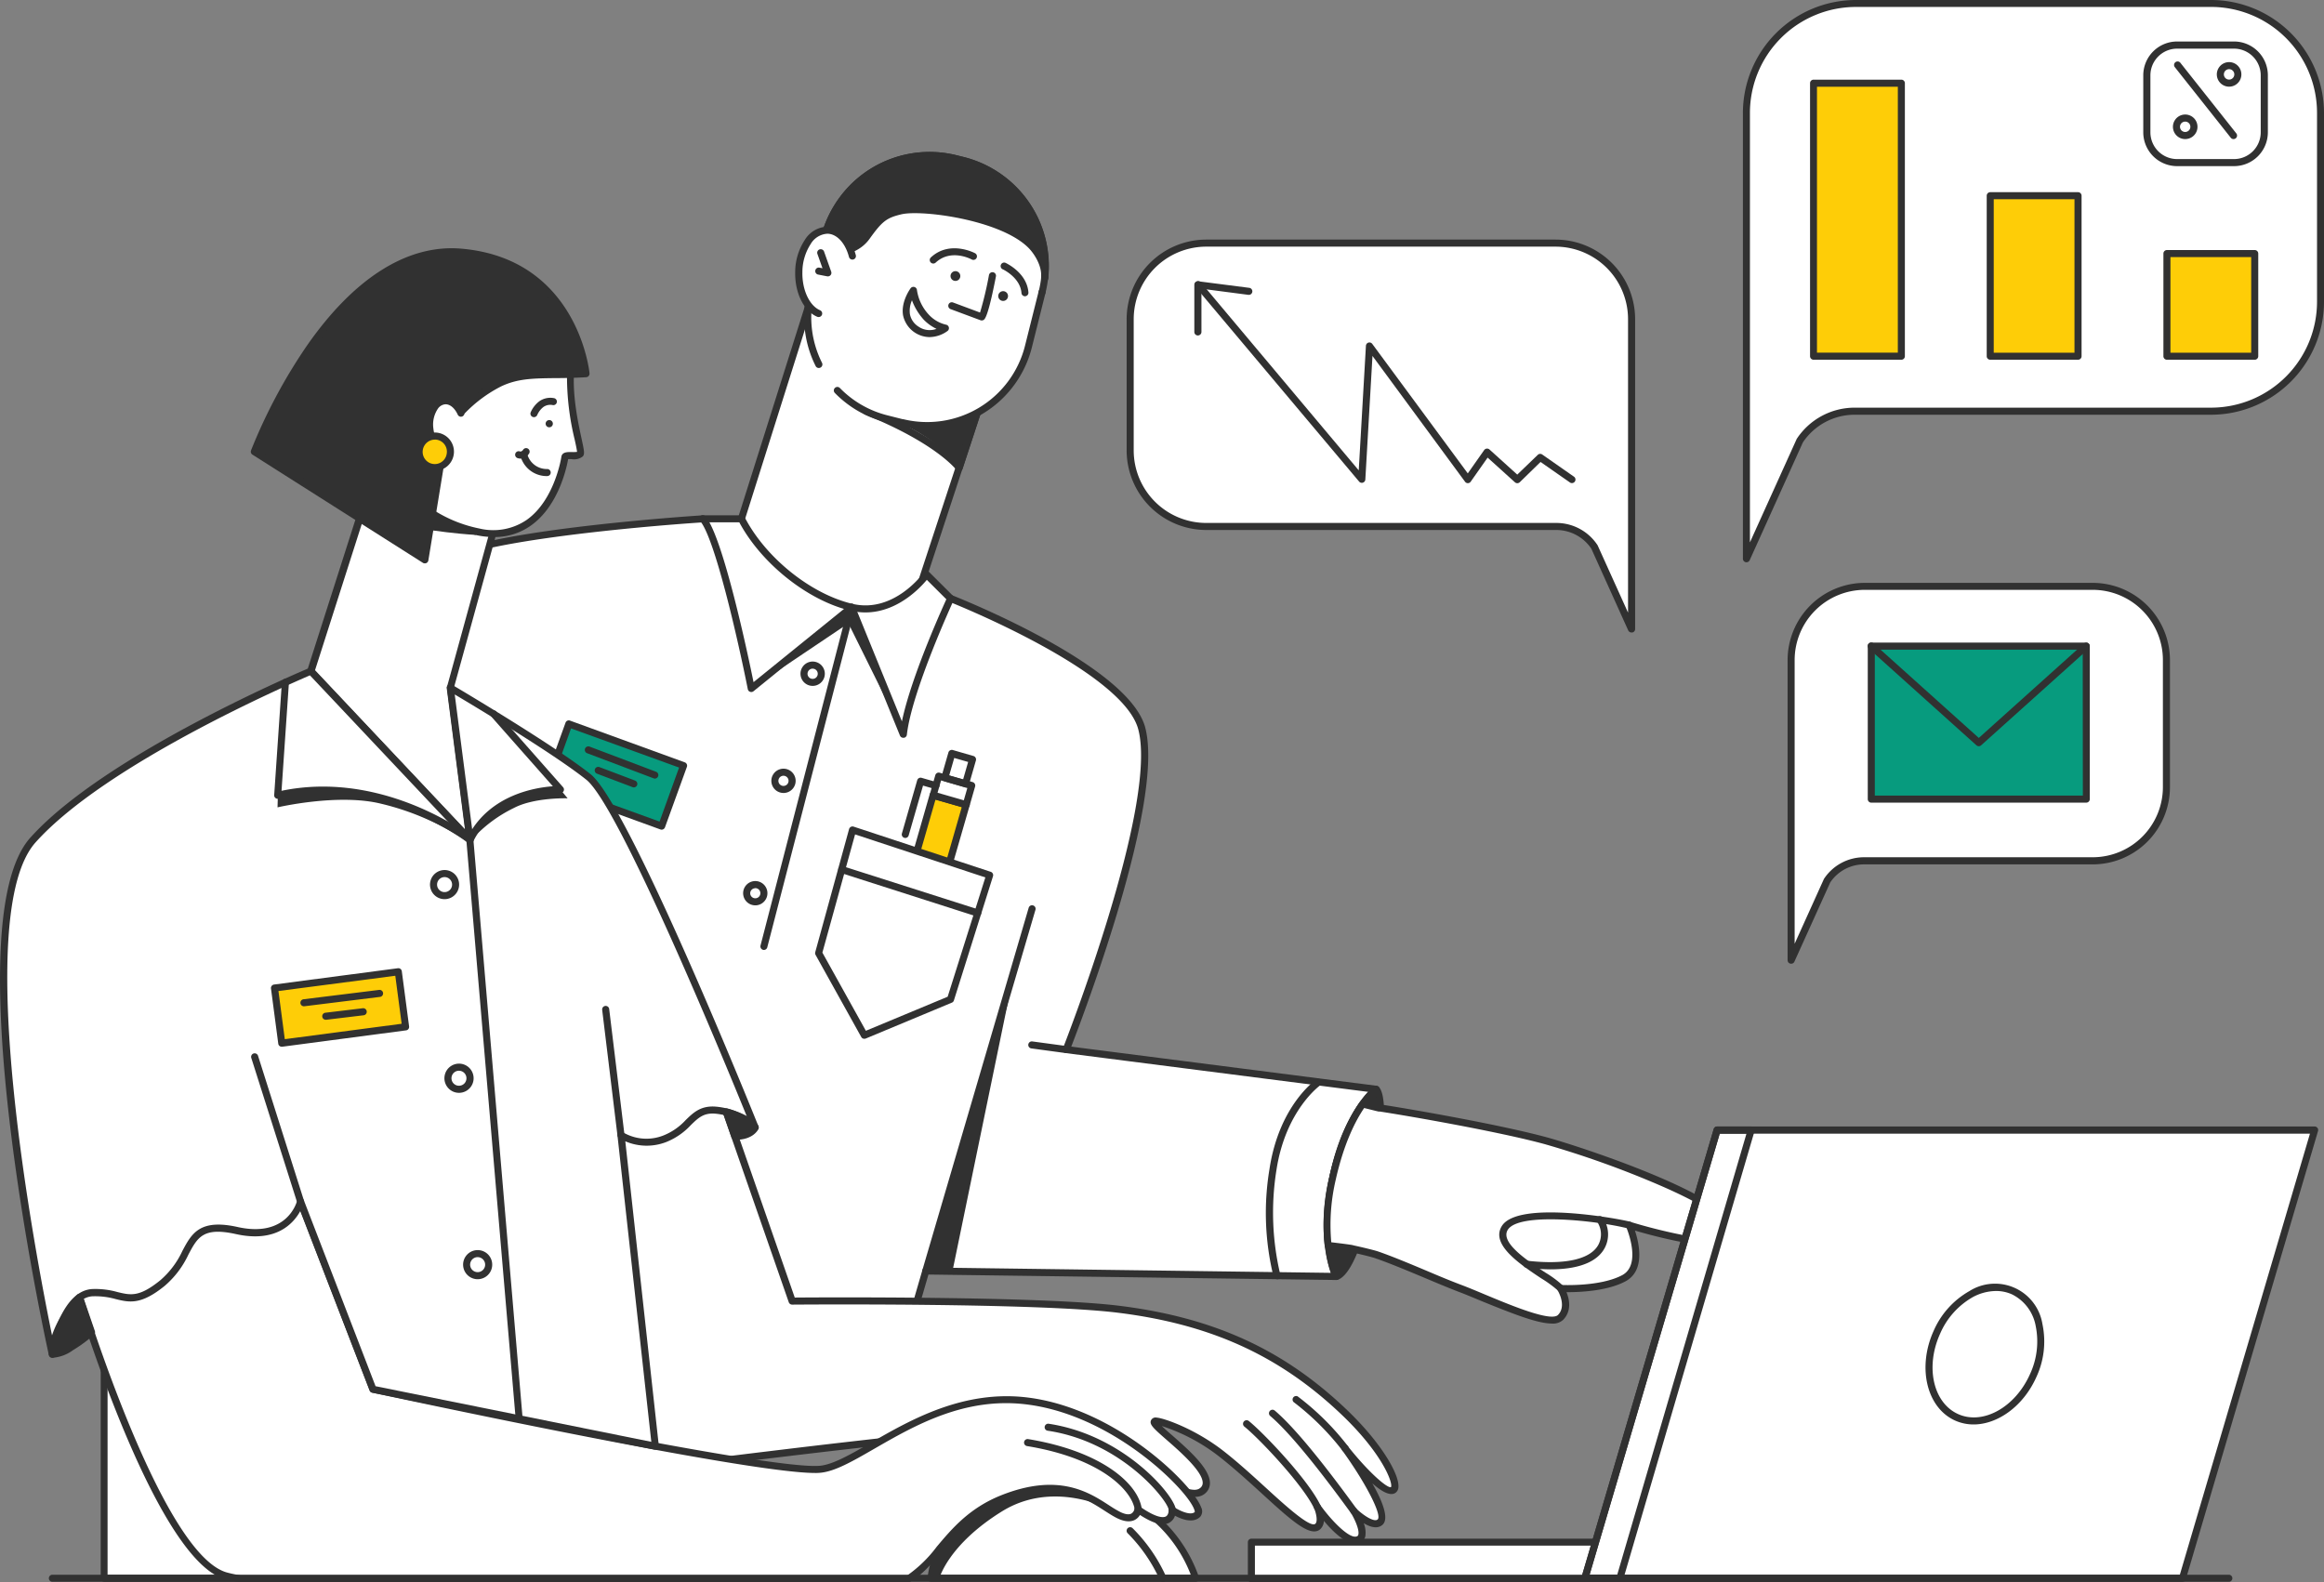 <svg xmlns="http://www.w3.org/2000/svg" width="472" height="321.423" viewBox="0 0 472 321.423"><rect x="0" y="0" width="472" height="321.423" fill="#808080" stroke="none"/><g transform="translate(595.03 -6.8)"><g transform="translate(-595.03 6.8)"><path d="M1648.4,1475.83V1433l35.233,5.66,4.657,37.17Z" transform="translate(-1627.249 -1155.25)" fill="#fff"/><path d="M1646.444,1474.607h39.892a.686.686,0,0,0,.294-.059.723.723,0,0,0,.24-.181.7.7,0,0,0,.148-.267.683.683,0,0,0,.027-.305l-4.656-37.175a.722.722,0,0,0-.186-.4.7.7,0,0,0-.386-.214l-35.246-5.655a.773.773,0,0,0-.3.019.721.721,0,0,0-.27.144.687.687,0,0,0-.192.257.709.709,0,0,0-.06.316v42.835a.716.716,0,0,0,.7.686Zm39.085-1.432h-38.386v-41.287l33.872,5.447Z" transform="translate(-1625.296 -1153.311)" fill="#313131"/><path d="M1159.929,696.489l-36.8-11.554,19.719-62.44,37.53,11.784Z" transform="translate(-977.547 -563.731)" fill="#fff"/><path d="M1157.99,695.272a.715.715,0,0,0,.418-.137.7.7,0,0,0,.262-.356l20.448-62.21a.768.768,0,0,0,.037-.281.738.738,0,0,0-.075-.273.726.726,0,0,0-.178-.222.711.711,0,0,0-.248-.135l-37.525-11.778a.714.714,0,0,0-.545.046.707.707,0,0,0-.354.418l-19.719,62.44a.69.69,0,0,0-.032.279.723.723,0,0,0,.078.27.7.7,0,0,0,.424.351l36.8,11.554A.687.687,0,0,0,1157.99,695.272Zm19.541-62.462-20,60.845L1122.09,682.53l19.29-61.075Z" transform="translate(-975.607 -561.797)" fill="#313131"/><path d="M1154.852,700.836s-4.859-7.684-17.759-10.987c-13.057-3.337,9.305-9.691,9.305-9.691l13.81,4.335Z" transform="translate(-960.04 -605.814)" fill="#313131"/><path d="M1149.886,699.618H1150a.705.705,0,0,0,.354-.159.7.7,0,0,0,.219-.323l5.345-16.331a.667.667,0,0,0,.041-.291.7.7,0,0,0-.081-.283.714.714,0,0,0-.424-.355l-13.813-4.335a.71.71,0,0,0-.362-.018.7.7,0,0,0-.324.162l-10.382,9.215a.712.712,0,0,0,.21,1.2c14.434,5.826,18.483,11.176,18.523,11.227a.722.722,0,0,0,.578.292Zm4.446-16.595-4.737,14.473c-1.782-1.812-6.595-5.872-17.187-10.287l9.213-8.183Z" transform="translate(-955.074 -603.88)" fill="#313131"/><path d="M1103.866,575.275l.305.069,3.1.768.127.029.184.046a20.857,20.857,0,0,0,25.3-15.173l.073-.31,2.767-11.038a22.481,22.481,0,0,0,.5-2.707,2.49,2.49,0,0,0,.035-.281,22.072,22.072,0,0,0-16.553-23.774l-1.436-.355a22.028,22.028,0,0,0-23.01,8.188c-.343.453-.664.923-.966,1.4a21.962,21.962,0,0,0-2.751,6.439l-.761,3.034-2.006,8.028c-.075.287-.143.573-.2.877a20.877,20.877,0,0,0,15.295,24.754Z" transform="translate(-924.092 -490.306)" fill="#fff"/><path d="M1110.345,575.532a21.958,21.958,0,0,0,21.247-16.589l2.762-11.038a.7.7,0,0,0,.03-.288.716.716,0,0,0-.275-.5.726.726,0,0,0-.262-.126.716.716,0,0,0-.289-.013.732.732,0,0,0-.272.1.714.714,0,0,0-.205.2.655.655,0,0,0-.111.268L1130.2,558.6a20.488,20.488,0,0,1-24.692,14.909h-.119l-3.112-.785a20.384,20.384,0,0,1-9.67-5.556.717.717,0,0,0-1.015-.012.717.717,0,0,0-.011,1.015,21.849,21.849,0,0,0,10.347,5.946l3.11.78.143.035A21.97,21.97,0,0,0,1110.345,575.532Zm-22-12.432a.711.711,0,0,0,.345-.095.694.694,0,0,0,.259-.251.71.71,0,0,0,.105-.345.725.725,0,0,0-.075-.353,20.545,20.545,0,0,1-1.768-13.343v-.086c.056-.252.108-.5.175-.757l2.767-11.044a21.35,21.35,0,0,1,2.678-6.245c.3-.47.613-.923.939-1.359a21.272,21.272,0,0,1,22.262-7.925l1.433.356a21.408,21.408,0,0,1,16.04,23.006.7.7,0,0,0,.024.279.715.715,0,0,0,.346.428.7.7,0,0,0,.267.084.717.717,0,0,0,.526-.155.687.687,0,0,0,.178-.215.668.668,0,0,0,.084-.267,22.84,22.84,0,0,0-17.117-24.554l-1.439-.356a22.69,22.69,0,0,0-23.752,8.452c-.348.464-.686.957-1,1.456a22.648,22.648,0,0,0-2.864,6.646l-2.767,11.038c-.065.264-.127.539-.184.809v.092a21.994,21.994,0,0,0,1.868,14.3.712.712,0,0,0,.67.407Z" transform="translate(-922.027 -488.356)" fill="#313131"/><path d="M1088.126,541.68s6.417.912,9.362-3.2c2.67-3.744,4.049-4.587,6.873-5.275,4.395-1.066,20.448,1.021,26.257,6.8a10.315,10.315,0,0,1,2.972,6.743,22.067,22.067,0,0,0-16.55-23.774l-1.439-.356a22.025,22.025,0,0,0-23.007,8.189c-.343.453-.664.923-.969,1.4a21.889,21.889,0,0,0-2.748,6.44Z" transform="translate(-921.436 -490.353)" fill="#313131"/><path d="M1086.59,615.412a.717.717,0,0,0,.694-.573,22.311,22.311,0,0,0,.516-2.8,2.264,2.264,0,0,0,.04-.333.739.739,0,0,0-.046-.276.7.7,0,0,0-.149-.237.683.683,0,0,0-.227-.163.731.731,0,0,0-.548-.02.74.74,0,0,0-.238.147.71.71,0,0,0-.162.226.788.788,0,0,0-.065.272v.189a22.027,22.027,0,0,1-.486,2.649.693.693,0,0,0-.014.279.706.706,0,0,0,.534.587A.591.591,0,0,0,1086.59,615.412Z" transform="translate(-874.957 -555.318)" fill="#313131"/><path d="M1131.636,545.743a.718.718,0,0,0,.7-.6,4.52,4.52,0,0,0,.062-.574,22.827,22.827,0,0,0-17.112-24.307l-1.439-.356a22.685,22.685,0,0,0-23.752,8.452c-.348.464-.688.957-1,1.456a22.729,22.729,0,0,0-2.867,6.646l-.756,3.033a.737.737,0,0,0-.013.3.771.771,0,0,0,.111.276.717.717,0,0,0,.216.206.71.71,0,0,0,.278.1c.281.04,6.875.923,10.042-3.5,2.562-3.578,3.466-4.278,6.476-4.989,4.089-.963,19.776,1.078,25.6,6.617,1.231,1.147,2.9,3.652,2.772,5.952v.2a.8.8,0,0,1,0,.16v.063a.72.72,0,0,0,.572.82ZM1108.3,520.668a21.6,21.6,0,0,1,5.207.642l1.43.356a21.429,21.429,0,0,1,15.956,17.919,11.283,11.283,0,0,0-1.719-2.1c-6.249-5.941-22.491-8.028-26.927-6.967-3.379.8-4.535,1.68-7.3,5.55-2.076,2.9-6.155,3.051-7.88,2.97l.575-2.208a21.328,21.328,0,0,1,2.661-6.245c.3-.464.616-.923.942-1.359a21.24,21.24,0,0,1,17.055-8.555Z" transform="translate(-919.504 -488.356)" fill="#313131"/><path d="M1111.317,606.313a.711.711,0,0,0,.453-.161c.572-.47,1.385-3.44,2.422-8.785a.7.7,0,0,0-.111-.539.727.727,0,0,0-.2-.2.749.749,0,0,0-.543-.1.721.721,0,0,0-.561.572,71.382,71.382,0,0,1-1.811,7.609l-5.493-2.047a.7.7,0,0,0-.275-.044.693.693,0,0,0-.27.065.717.717,0,0,0-.227.165.7.7,0,0,0-.143.239.72.72,0,0,0,.418.923l6.076,2.259A.638.638,0,0,0,1111.317,606.313Zm-9.848-11.56a.717.717,0,0,0,.486-.189c3.088-2.867,7.14-.734,7.31-.642a.719.719,0,1,0,.689-1.262c-.051-.029-5.121-2.729-8.973.849a.756.756,0,0,0-.165.226.73.73,0,0,0-.065.273.747.747,0,0,0,.043.277.71.71,0,0,0,.148.239.7.7,0,0,0,.238.17A.717.717,0,0,0,1101.469,594.753Zm18.607,6.646h.057a.718.718,0,0,0,.489-.248.705.705,0,0,0,.17-.521c-.3-4.014-4.519-5.958-4.7-6.038a.716.716,0,0,0-.883.392.7.7,0,0,0-.022.518.714.714,0,0,0,.332.4c.051,0,3.625,1.674,3.86,4.834a.714.714,0,0,0,.7.665Zm-14.109-3.114a.992.992,0,1,1,.99-.992A.991.991,0,0,1,1105.967,598.285Zm9.688,4.065a.992.992,0,1,1,.991-.992A.993.993,0,0,1,1115.655,602.35Z" transform="translate(-911.92 -541.224)" fill="#313131"/><path d="M1237.054,595.37c-3.115-.075-5.55-3.993-5.434-8.752s2.732-8.555,5.849-8.48,5.547,3.994,5.434,8.752S1240.169,595.445,1237.054,595.37Z" transform="translate(-1069.36 -531.358)" fill="#fff"/><path d="M1235.323,593.753a.713.713,0,0,0,.659-.436.68.68,0,0,0,.057-.274.74.74,0,0,0-.051-.275.726.726,0,0,0-.383-.392c-2.165-.912-3.674-4.18-3.588-7.764a10.515,10.515,0,0,1,1.668-5.665,4.214,4.214,0,0,1,3.436-2.116c1.9.046,3.609,1.892,4.354,4.708a.718.718,0,1,0,1.388-.367c-.918-3.441-3.15-5.734-5.731-5.774a5.566,5.566,0,0,0-4.651,2.735,11.93,11.93,0,0,0-1.925,6.445c-.1,4.215,1.719,7.965,4.462,9.117A.663.663,0,0,0,1235.323,593.753Z" transform="translate(-1069.052 -529.358)" fill="#313131"/><path d="M1245.071,597.858a.717.717,0,0,0,.586-.3.74.74,0,0,0,.124-.316.723.723,0,0,0-.035-.338l-1.45-4.089a.722.722,0,0,0-.915-.435.685.685,0,0,0-.24.142.713.713,0,0,0-.167.223.726.726,0,0,0-.07.271.739.739,0,0,0,.041.276l1.031,2.913-.572-.109a.722.722,0,0,0-.292-.015.712.712,0,0,0-.27.1.7.7,0,0,0-.21.2.688.688,0,0,0-.111.268.7.7,0,0,0,0,.291.7.7,0,0,0,.122.265.7.7,0,0,0,.213.2.731.731,0,0,0,.275.094l1.8.35Zm20.608,12.334a6.366,6.366,0,0,0,3.706-1.25.72.72,0,0,0,.238-.335.732.732,0,0,0,.013-.41.7.7,0,0,0-.213-.351.712.712,0,0,0-.37-.177,6.874,6.874,0,0,1-3.439-1.99,9.289,9.289,0,0,1-2.446-4.994.726.726,0,0,0-.146-.411.721.721,0,0,0-.791-.253.709.709,0,0,0-.356.25c-.081.114-1.995,2.724-1.536,5.487a5.575,5.575,0,0,0,5.361,4.433Zm1.455-1.674a3.955,3.955,0,0,1-3.655-.453,3.827,3.827,0,0,1-1.747-2.535,5.33,5.33,0,0,1,.416-2.815,12.208,12.208,0,0,0,2.419,3.968A9,9,0,0,0,1267.133,608.518Zm-105.861,18.877h1.012a.732.732,0,0,0,.327-.1.78.78,0,0,0,.378-.565.722.722,0,0,0-.046-.355l-.934-2.133a.716.716,0,0,0-1.309.035.727.727,0,0,0,0,.539l.494,1.147a.717.717,0,0,0-.462.252.728.728,0,0,0-.165.5.716.716,0,0,0,.222.477A.708.708,0,0,0,1161.273,627.395Z" transform="translate(-1076.931 -541.721)" fill="#313131"/><path d="M960.122,806.358s-6.141,8.779-15.2,6.657-18.264-9.994-22.384-17.976h-7.809s-48.617,3.131-53.646,9.175S839.161,923,839.161,923l63.833,41.722,52.992-3.147L960,947.816l83.339,1.11s-3.363-6.736-.722-19.861c2.7-13.431,8.828-18.157,8.828-18.157l-62.934-8.068s19.514-49.393,15.314-65.231c-3.293-12.42-38.812-26.377-38.812-26.377Z" transform="translate(-771.955 -689.656)" fill="#fff"/><path d="M901,963.506h.038l53-3.15a.714.714,0,0,0,.4-.154.727.727,0,0,0,.243-.362l3.844-13.234,82.8,1.108a.723.723,0,0,0,.351-.089.709.709,0,0,0,.264-.249.726.726,0,0,0,.108-.346.706.706,0,0,0-.075-.354c0-.065-3.214-6.722-.665-19.4,2.613-12.961,8.508-17.684,8.594-17.73a.718.718,0,0,0,.031-1.11.737.737,0,0,0-.381-.17l-62.022-7.952c2.659-6.882,18.974-49.887,15.022-64.826-3.283-12.352-36.323-25.706-39.107-26.813l-4.783-4.765a.737.737,0,0,0-.262-.162.725.725,0,0,0-.6.054.755.755,0,0,0-.229.206c-.057.086-5.985,8.355-14.458,6.371S925.45,801,921.2,792.776a.719.719,0,0,0-.637-.39H912.76c-2.041.132-49.03,3.222-54.2,9.41s-21.417,114.512-22.1,119.146a.693.693,0,0,0,.054.4.721.721,0,0,0,.259.308L900.6,963.39A.763.763,0,0,0,901,963.506Zm52.442-4.547-52.247,3.1-63.25-41.36c4.746-31.65,17.687-113.188,21.693-117.982s39.706-8.028,53.141-8.9h7.334c4.5,8.406,13.961,15.924,22.645,17.954,7.9,1.852,13.721-4.209,15.441-6.273l4.314,4.3a.669.669,0,0,0,.24.155c.356.138,35.217,13.974,38.383,25.9,4.092,15.425-15.106,64.3-15.3,64.8a.727.727,0,0,0-.049.322.741.741,0,0,0,.1.308.683.683,0,0,0,.221.235.7.7,0,0,0,.3.111l61.438,7.873c-1.959,2.081-5.9,7.338-7.946,17.489-2.1,10.429-.481,16.881.361,19.272l-82.27-1.1a.719.719,0,0,0-.691.516Z" transform="translate(-769.96 -687.72)" fill="#313131"/><path d="M997.3,947.485a.847.847,0,0,0,.2,0,.723.723,0,0,0,.481-.894,54.658,54.658,0,0,1-.779-21.342c1.873-12.167,8.886-17.162,8.954-17.2a.716.716,0,0,0-.8-1.181c-.309.211-7.591,5.3-9.568,18.178a54.339,54.339,0,0,0,.825,21.972.713.713,0,0,0,.269.346A.7.7,0,0,0,997.3,947.485Zm-42.813-45.924a.727.727,0,0,0,.494-.192.721.721,0,0,0,.067-.981.73.73,0,0,0-.464-.257l-6.927-.935a.759.759,0,0,0-.292,0,.708.708,0,0,0-.27.116.756.756,0,0,0-.2.214.718.718,0,0,0-.1.276.761.761,0,0,0,.019.292.747.747,0,0,0,.135.259.766.766,0,0,0,.229.184.781.781,0,0,0,.281.078l6.932.94Zm-28.514,44.973a.711.711,0,0,0,.427-.143.72.72,0,0,0,.256-.373l21.593-73.569a.7.7,0,0,0,.024-.278.777.777,0,0,0-.084-.268.728.728,0,0,0-.429-.343.687.687,0,0,0-.278-.027.7.7,0,0,0-.48.262.716.716,0,0,0-.13.246L925.286,945.61a.662.662,0,0,0-.027.281.714.714,0,0,0,.259.484.663.663,0,0,0,.248.13A.753.753,0,0,0,925.972,946.534Zm-4.554-109.018h.1a.71.71,0,0,0,.613-.631c.985-8.842,9.437-27.168,9.521-27.352a.718.718,0,0,0,.084-.277.705.705,0,0,0-.178-.538.714.714,0,0,0-.232-.173.712.712,0,0,0-.564-.018.717.717,0,0,0-.243.158.683.683,0,0,0-.159.241c-.327.694-7.264,15.74-9.235,25.259l-9.551-23.453a.734.734,0,0,0-.192-.271.707.707,0,0,0-.291-.155.71.71,0,0,0-.629.139L890.99,826.214c-1.145-5.648-6.2-29.456-9.74-33.642a.713.713,0,0,0-.775-.245.71.71,0,0,0-.251.137.729.729,0,0,0-.178.225.754.754,0,0,0-.076.276.728.728,0,0,0,.04.284.685.685,0,0,0,.146.246c2.967,3.5,7.626,23.877,9.672,34.158a.719.719,0,0,0,.159.321.737.737,0,0,0,.3.2.722.722,0,0,0,.688-.107l19.606-15.9,10.145,24.892a.721.721,0,0,0,.694.453Z" transform="translate(-737.948 -687.653)" fill="#313131"/><path d="M1235.295,929.225a.722.722,0,0,0,.44-.151.732.732,0,0,0,.254-.389l17.835-68.878a.719.719,0,0,0-.076-.543.723.723,0,0,0-.186-.209.715.715,0,0,0-.794-.047.709.709,0,0,0-.332.438l-17.822,68.88a.72.72,0,0,0,.076.543.728.728,0,0,0,.44.332A.884.884,0,0,0,1235.295,929.225Zm9.9-53.638a2.471,2.471,0,1,0-1.738-.724A2.457,2.457,0,0,0,1245.193,875.587Zm0-3.5a1.027,1.027,0,0,1,.578.172,1.044,1.044,0,0,1,.386.464,1.064,1.064,0,0,1,.062.6,1.038,1.038,0,0,1-1.415.761,1.037,1.037,0,0,1-.34-1.691A1.039,1.039,0,0,1,1245.193,872.083Zm-5.917,25.254a2.467,2.467,0,1,0-1.741-.724A2.464,2.464,0,0,0,1239.276,897.338Zm0-3.5a1.021,1.021,0,0,1,.572.174,1.03,1.03,0,0,1,.157,1.588,1.021,1.021,0,0,1-.527.282,1.033,1.033,0,0,1-.6-.059,1.012,1.012,0,0,1-.461-.38,1.034,1.034,0,0,1,.856-1.605Zm-5.728,26.324a2.467,2.467,0,1,0-1.741-.721A2.468,2.468,0,0,0,1233.548,920.163Zm0-3.5a1.033,1.033,0,1,1-1.031,1.032,1.038,1.038,0,0,1,1.031-1.01Z" transform="translate(-1080.155 -736.269)" fill="#313131"/><path d="M1156.35,1002.82l6.711,1.935-8.8,30.569-6.711-1.935Z" transform="translate(-966.82 -841.298)" fill="#fecd07"/><path d="M1152.291,1034.084a.65.65,0,0,0,.345-.092.723.723,0,0,0,.213-.181.713.713,0,0,0,.13-.249l8.822-30.591a.729.729,0,0,0,.03-.294.742.742,0,0,0-.092-.281.714.714,0,0,0-.181-.211.68.68,0,0,0-.248-.127l-6.727-1.91a.741.741,0,0,0-.278-.022.708.708,0,0,0-.265.084.7.7,0,0,0-.213.184.744.744,0,0,0-.127.249l-8.787,30.574a.69.69,0,0,0-.024.278.7.7,0,0,0,.084.265.711.711,0,0,0,.181.213.752.752,0,0,0,.246.127l6.716,1.937A.8.8,0,0,0,1152.291,1034.084Zm7.912-30.8-8.4,29.194-5.334-1.537,8.4-29.191Z" transform="translate(-964.875 -839.329)" fill="#313131"/><path d="M1143.922,976.118l6.711,1.935-1.112,3.868-6.711-1.935Zm2.675-4.581,4.2,1.211-1.42,4.937-4.2-1.211Z" transform="translate(-953.277 -818.467)" fill="#fff"/><path d="M1148.178,993.047a.731.731,0,0,0,.429-.149.71.71,0,0,0,.256-.373l1.112-3.866a.639.639,0,0,0,.03-.294.691.691,0,0,0-.092-.28.727.727,0,0,0-.178-.215.715.715,0,0,0-.246-.129l-6.7-1.9a.71.71,0,0,0-.281-.026.726.726,0,0,0-.267.084.739.739,0,0,0-.214.18.679.679,0,0,0-.127.249l-1.112,3.871a.712.712,0,0,0-.03.292.682.682,0,0,0,.086.281.731.731,0,0,0,.181.214.717.717,0,0,0,.248.124l6.67,1.91A.816.816,0,0,0,1148.178,993.047Zm.221-4.095-.715,2.487-5.334-1.535.718-2.5Z" transform="translate(-951.937 -828.882)" fill="#313131"/><path d="M1153.1,976.369a.723.723,0,0,0,.686-.516l1.423-4.943a.771.771,0,0,0,.027-.293.738.738,0,0,0-.092-.28.71.71,0,0,0-.424-.338l-4.206-1.216a.722.722,0,0,0-.888.493l-1.42,4.937a.727.727,0,0,0,.065.546.717.717,0,0,0,.429.343l4.2,1.21A.635.635,0,0,0,1153.1,976.369Zm.532-5.161-1.026,3.561-2.823-.814,1.026-3.561Zm-12.763,15.438a.713.713,0,0,0,.686-.516l2.916-10.122,2.413.694a.718.718,0,0,0,.545-.06.735.735,0,0,0,.213-.18.722.722,0,0,0,.13-.248.694.694,0,0,0,.024-.279.716.716,0,0,0-.084-.267.737.737,0,0,0-.181-.214.708.708,0,0,0-.246-.129l-3.107-.895a.7.7,0,0,0-.278-.026.712.712,0,0,0-.267.084.671.671,0,0,0-.213.18.729.729,0,0,0-.13.249l-3.11,10.814a.69.69,0,0,0-.024.278.7.7,0,0,0,.084.265.722.722,0,0,0,.181.213.761.761,0,0,0,.246.127A.631.631,0,0,0,1140.872,986.646Z" transform="translate(-957.005 -816.437)" fill="#313131"/><path d="M1164.646,1038.1l-27.842-9.2-6.865,25.017,9.281,16.692,17.487-7.282Z" transform="translate(-963.652 -860.331)" fill="#fff"/><path d="M1137.305,1069.435a.736.736,0,0,0,.275-.051l17.487-7.287a.751.751,0,0,0,.251-.178.709.709,0,0,0,.154-.27l7.942-25.23a.717.717,0,0,0-.459-.894l-27.842-9.175a.72.72,0,0,0-.292-.035.7.7,0,0,0-.283.081.764.764,0,0,0-.221.187.7.7,0,0,0-.132.256l-6.875,25.017a.754.754,0,0,0,.068.54l9.284,16.692a.7.7,0,0,0,.272.268A.72.72,0,0,0,1137.305,1069.435Zm16.9-8.538-16.612,6.917-8.83-15.879,6.64-24.009,26.457,8.738Z" transform="translate(-961.737 -858.441)" fill="#313131"/><path d="M1164.577,1066.315a.717.717,0,0,0,.216-1.4l-27.637-8.819a.718.718,0,0,0-.875.47.718.718,0,0,0,.44.894l27.637,8.854A.746.746,0,0,0,1164.577,1066.315Z" transform="translate(-965.999 -880.16)" fill="#313131"/><path d="M1364.611,949.428l23.288,8.434-4.451,12.314-23.288-8.432Z" transform="translate(-1249.051 -802.331)" fill="#079b7e"/><path d="M1381.558,968.767a.708.708,0,0,0,.3-.07.74.74,0,0,0,.373-.405l4.451-12.284a.719.719,0,0,0-.432-.917l-23.274-8.464a.7.7,0,0,0-.942.407l-4.451,12.311a.737.737,0,0,0-.043.277.712.712,0,0,0,.235.5.684.684,0,0,0,.24.143l23.293,8.459A.694.694,0,0,0,1381.558,968.767Zm3.536-12.616-3.965,10.971-21.941-7.949,3.963-10.969Z" transform="translate(-1247.175 -800.244)" fill="#313131"/><path d="M850.133,972.66a.717.717,0,0,0,.254-1.388l-13.5-5.109a.726.726,0,0,0-.278-.045.7.7,0,0,0-.27.063.724.724,0,0,0-.229.163.73.73,0,0,0-.192.514.728.728,0,0,0,.227.5.692.692,0,0,0,.237.147l13.5,5.1A.632.632,0,0,0,850.133,972.66Zm-4.268,1.789a.717.717,0,0,0,.254-1.388l-7.221-2.735a.7.7,0,0,0-.275-.047.721.721,0,0,0-.273.062.712.712,0,0,0-.227.162.7.7,0,0,0-.149.237.692.692,0,0,0-.048.276.734.734,0,0,0,.227.5.7.7,0,0,0,.238.148l7.224,2.735A.749.749,0,0,0,845.865,974.449Zm141.061,93c.046.392.1.77.155,1.148s.1.613.16.894a18.246,18.246,0,0,0,1.272,4.312s1.2,0,2.864-3.377v-.046a21.544,21.544,0,0,0,.922-2.121,74.856,74.856,0,0,0,3.386-12.839c1.564-8.235,1.9-13.034,1.8-15.822v-.368c0-.313-.046-.573-.069-.848-.235-2.294-.825-2.6-.825-2.6a10.412,10.412,0,0,0-1.8,1.824c-.24.292-.5.624-.773,1l-.091.127c-1.9,2.661-4.411,7.379-6.165,15.2A39.944,39.944,0,0,0,986.925,1067.451Z" transform="translate(-717.142 -814.512)" fill="#313131"/><path d="M835.724,1260.716c.722,0,4.486-.919,7.912-18.97,3.323-17.5,1.237-20.069.516-20.407a.717.717,0,0,0-.734.057c-.24.168-5.918,4.318-9.115,18.583-2.864,12.761.63,20.032.779,20.334a.723.723,0,0,0,.642.4Zm7.935-37.629c.43,1.308,1.009,5.552-1.432,18.4-2.515,13.261-5.116,16.668-6.13,17.521-.756-2.035-2.652-8.6-.4-18.716C838.159,1229.309,842.164,1224.543,843.659,1223.087Z" transform="translate(-564.361 -1000.722)" fill="#313131"/><path d="M569.712,1263.605c2.532.316,4.44.576,4.807.654.2.041.4.092.573.138,2.131.5,3.9.935,4.5,1.148,4.893,1.678,12.4,5.1,16.918,6.795,6.244,2.345,18.081,8.252,20.361,5.923s0-5.877,0-5.877,8.021.451,12.787-2.072,1.106-10.78,1.106-10.78,20.424,6.309,21.409,1.946c1.295-5.734-27.465-16.135-38.316-19.094-9.287-2.523-26.926-5.609-33.532-6.636h-.069l-.189-.035c-.183,0-1.535-.359-3.38-.824-1.9,2.661-4.411,7.379-6.164,15.2A39.943,39.943,0,0,0,569.712,1263.605Z" transform="translate(-299.929 -1010.666)" fill="#fff"/><path d="M613.042,1277.6a2.984,2.984,0,0,0,1.223-.135,3.031,3.031,0,0,0,1.069-.608c1.8-1.837,1.255-4.234.688-5.625,2.469,0,8.141-.167,11.951-2.191,4.068-2.156,2.819-7.695,1.948-10.321,4.3,1.256,16.3,4.466,19.817,2.432a2.242,2.242,0,0,0,.711-.6,2.211,2.211,0,0,0,.406-.838c1.621-7.2-32.484-18.213-38.825-19.937-9.224-2.513-26.927-5.62-33.607-6.652H578.2c-.1,0-.527-.111-3.357-.822a.722.722,0,0,0-.42.022.713.713,0,0,0-.336.254c-1.874,2.626-4.486,7.454-6.3,15.482a40.835,40.835,0,0,0-.876,13.763.7.7,0,0,0,.2.419.712.712,0,0,0,.42.205c1.295.162,4.331.546,4.732.638l.384.092.217.052c2.332.543,3.9.94,4.428,1.146,2.784.959,6.405,2.477,9.906,3.939,2.6,1.1,5.059,2.124,7,2.869,1.38.516,3.054,1.221,4.824,1.959C605.228,1275.658,610.149,1277.6,613.042,1277.6Zm1.787-7.838a.712.712,0,0,0-.63.375.717.717,0,0,0,.028.732s1.913,3.1.069,4.982c-1.432,1.462-9.739-2.024-14.723-4.1-1.787-.751-3.472-1.456-4.881-1.986-1.908-.716-4.354-1.718-6.943-2.826-3.518-1.481-7.156-3-9.992-3.98-.728-.246-2.864-.767-4.583-1.146l-.212-.046-.4-.1c-.315-.07-1.541-.243-4.314-.576a39.927,39.927,0,0,1,.911-12.729c1.656-7.4,4.01-11.945,5.769-14.541,2.693.675,2.865.71,2.962.721h.252c6.645,1.027,24.291,4.123,33.452,6.617a194.068,194.068,0,0,1,23.609,8.465c13.927,6.071,14.426,9.035,14.254,9.789a.753.753,0,0,1-.156.3.745.745,0,0,1-.274.205c-2.985,1.721-15.5-1.564-20.052-2.98a.709.709,0,0,0-.4,0,.718.718,0,0,0-.341.213.734.734,0,0,0-.172.368.723.723,0,0,0,.051.4c.034.073,3.328,7.671-.785,9.857-4.532,2.4-12.334,1.989-12.415,1.989Z" transform="translate(-297.868 -1008.761)" fill="#313131"/><path d="M658.716,1332.632a.746.746,0,0,0,.384-.122.724.724,0,0,0,.315-.705.733.733,0,0,0-.166-.368,21.7,21.7,0,0,0-3.713-2.764c-3.644-2.418-9.166-6.071-7.6-8.641,2.229-3.688,18.379-1.848,24.492-.281a.721.721,0,0,0,.528-.092.716.716,0,0,0,.246-.962.72.72,0,0,0-.419-.335c-2.756-.705-22.916-4.353-26.073.929-2.257,3.745,3.7,7.7,8.021,10.575a23.509,23.509,0,0,1,3.437,2.515.689.689,0,0,0,.247.186A.768.768,0,0,0,658.716,1332.632Z" transform="translate(-341.72 -1070.212)" fill="#313131"/><path d="M670.121,1330.07c7.075,0,9.923-2.237,11.04-4.312a5.914,5.914,0,0,0-.384-6.2.7.7,0,0,0-.215-.2.675.675,0,0,0-.276-.1.722.722,0,0,0-.55.157.755.755,0,0,0-.182.229.72.72,0,0,0,.124.822,4.557,4.557,0,0,1,.223,4.588c-1.6,2.975-6.726,4.134-14.42,3.272a.743.743,0,0,0-.289.011.687.687,0,0,0-.262.124.7.7,0,0,0-.192.216.717.717,0,0,0-.064.565.688.688,0,0,0,.138.254.7.7,0,0,0,.228.178.677.677,0,0,0,.28.075A43.147,43.147,0,0,0,670.121,1330.07Z" transform="translate(-355.262 -1072.238)" fill="#313131"/><path d="M477.562,1564.33H600.507v7.474H477.562Z" transform="translate(-223.408 -1251.096)" fill="#fff"/><path d="M475.625,1570.636H598.57a.718.718,0,0,0,.716-.716v-7.454a.719.719,0,0,0-.21-.508.712.712,0,0,0-.506-.208H475.625a.713.713,0,0,0-.716.716v7.454a.718.718,0,0,0,.716.716Zm122.229-1.432H476.341v-6.038H597.854Z" transform="translate(-221.471 -1249.213)" fill="#313131"/><path d="M281.24,1254.62H159.876l-26.852,91.025H254.388Z" transform="translate(188.864 -1025.065)" fill="#fff"/><path d="M590.734,1254.62h-6.926l-26.852,91.025h7.1Z" transform="translate(-235.068 -1025.065)" fill="#fff" opacity="0.15"/><path d="M131.087,1344.369H252.45a.7.7,0,0,0,.428-.141.719.719,0,0,0,.259-.368l26.852-91.055a.717.717,0,0,0-.115-.63.737.737,0,0,0-.253-.211.728.728,0,0,0-.32-.076H157.939a.706.706,0,0,0-.43.143.714.714,0,0,0-.258.373L130.4,1343.429a.722.722,0,0,0-.017.33.71.71,0,0,0,.131.3.716.716,0,0,0,.573.286Zm120.831-1.432H132.044l26.428-89.591H278.346Z" transform="translate(190.801 -1023.073)" fill="#313131"/><path d="M555.019,1344.369h7.1a.7.7,0,0,0,.428-.141.719.719,0,0,0,.259-.368l26.674-91.055a.718.718,0,0,0-.114-.63.718.718,0,0,0-.573-.287h-6.926a.705.705,0,0,0-.43.143.714.714,0,0,0-.258.373l-26.852,91.023a.721.721,0,0,0-.017.33.707.707,0,0,0,.132.3.715.715,0,0,0,.573.286Zm6.566-1.432h-5.609l26.428-89.591h5.431Z" transform="translate(-233.131 -1023.073)" fill="#313131"/><path d="M344.668,1399.254c-5.4-2.437-7.185-10.151-3.995-17.23s10.151-10.84,15.547-8.406,7.185,10.151,3.995,17.23S350.064,1401.688,344.668,1399.254Z" transform="translate(52.681 -1111.371)" fill="#fff"/><path d="M346.234,1398.787c4.893,0,10.077-3.688,12.724-9.559a17.122,17.122,0,0,0,1.266-10.81,9.752,9.752,0,0,0-14.855-6.709,17.12,17.12,0,0,0-7.259,8.1c-3.346,7.425-1.392,15.579,4.354,18.178A9.2,9.2,0,0,0,346.234,1398.787Zm4.583-27.108a7.812,7.812,0,0,1,3.208.678,8.9,8.9,0,0,1,4.818,6.382,15.735,15.735,0,0,1-1.18,9.9c-3.019,6.709-9.568,10.321-14.6,8.027s-6.663-9.57-3.638-16.279a15.672,15.672,0,0,1,6.634-7.454,10.049,10.049,0,0,1,4.744-1.251Z" transform="translate(54.594 -1109.451)" fill="#313131"/><path d="M1028.715,1539.3H974.966s1.8-21.6,28.959-19.135A28.275,28.275,0,0,1,1028.715,1539.3Z" transform="translate(-785.887 -1218.724)" fill="#fff"/><path d="M1028.715,1539.3H974.966s1.8-21.6,28.959-19.135A28.275,28.275,0,0,1,1028.715,1539.3Z" transform="translate(-785.887 -1218.724)" fill="#fff"/><path d="M973.026,1538.093h53.749a.712.712,0,0,0,.573-.281.714.714,0,0,0,.132-.3.7.7,0,0,0-.017-.327,29.217,29.217,0,0,0-25.415-19.651c-9.3-.843-16.7.992-22.011,5.452a22.7,22.7,0,0,0-7.72,14.336.725.725,0,0,0,.181.543.757.757,0,0,0,.24.173A.7.7,0,0,0,973.026,1538.093Zm52.763-1.432H973.873A21.777,21.777,0,0,1,981,1524.046c5-4.2,12.031-5.92,20.945-5.109a27.723,27.723,0,0,1,23.844,17.724Z" transform="translate(-783.947 -1216.797)" fill="#313131"/><path d="M1004.244,1564.2a.705.705,0,0,0,.269-.052.722.722,0,0,0,.234-.151.738.738,0,0,0,.157-.232.722.722,0,0,0,0-.552,32.767,32.767,0,0,0-6.824-9.9.716.716,0,0,0-.507-.208.813.813,0,0,0-.275.057.751.751,0,0,0-.23.157.7.7,0,0,0-.154.235.705.705,0,0,0,0,.548.711.711,0,0,0,.156.233,32.069,32.069,0,0,1,6.508,9.421.694.694,0,0,0,.259.324A.683.683,0,0,0,1004.244,1564.2Z" transform="translate(-768.045 -1242.9)" fill="#313131"/><path d="M128.589,490.387v29.967l10.828-23.969a13.4,13.4,0,0,1,11.16-6h72.392a22.233,22.233,0,0,0,22.217-22.243V429.811a22.233,22.233,0,0,0-22.217-22.243H150.783a22.233,22.233,0,0,0-22.194,22.243Z" transform="translate(226.115 -406.874)" fill="#fff"/><path d="M126.722,519.208a.711.711,0,0,0,.653-.419L138.18,494.86a12.646,12.646,0,0,1,10.53-5.619H221.1A22.972,22.972,0,0,0,244.018,466.3V427.937A22.978,22.978,0,0,0,221.1,405H148.916A22.978,22.978,0,0,0,126,427.937v90.554a.722.722,0,0,0,.573.705A.67.67,0,0,0,126.722,519.208Zm94.38-112.8a21.54,21.54,0,0,1,21.5,21.526v38.344a21.54,21.54,0,0,1-21.5,21.526H148.71a14.078,14.078,0,0,0-11.756,6.307.447.447,0,0,0-.052.1l-9.476,20.953V427.937a21.539,21.539,0,0,1,21.507-21.526Z" transform="translate(227.982 -405)" fill="#313131"/><path d="M249.891,502.15h17.829V523H249.891ZM214,490.395h17.829V523H214Zm-35.881-22.851h17.829V523H178.123Z" transform="translate(190.21 -450.645)" fill="#fecd07"/><path d="M247.954,511.785h17.829a.717.717,0,0,0,.716-.717V490.219a.717.717,0,0,0-.716-.717H247.954a.717.717,0,0,0-.716.717v20.849a.717.717,0,0,0,.716.717Zm17.112-1.434h-16.4V490.935h16.4Zm-53,1.434H229.9a.716.716,0,0,0,.716-.717v-32.6a.716.716,0,0,0-.716-.717H212.067a.716.716,0,0,0-.716.717v32.6a.717.717,0,0,0,.716.717Zm17.112-1.434h-16.4V479.18h16.4Zm-52.993,1.433h17.829a.716.716,0,0,0,.716-.717V455.612a.716.716,0,0,0-.716-.717H176.186a.716.716,0,0,0-.716.717v55.455a.716.716,0,0,0,.442.662A.708.708,0,0,0,176.186,511.784Zm17.112-1.434H176.879V456.329H193.3Zm68.181-43.384a.728.728,0,0,0,.447-.155.717.717,0,0,0,.114-1.009L250.68,451.467a.716.716,0,1,0-1.123.889l11.361,14.336a.716.716,0,0,0,.561.275Zm-.9-10.648a2.493,2.493,0,1,0-1.762-.731A2.491,2.491,0,0,0,260.58,456.318Zm0-3.555a1.06,1.06,0,1,1-.749.311A1.06,1.06,0,0,1,260.58,452.763Zm-8.914,14.2a2.493,2.493,0,1,0-1.762-.731A2.492,2.492,0,0,0,251.666,466.966Zm0-3.549a1.053,1.053,0,1,1-.405.079A1.058,1.058,0,0,1,251.666,463.417Z" transform="translate(192.147 -438.714)" fill="#313131"/><path d="M175.109,461.514h11.555a6.878,6.878,0,0,0,6.875-6.881V443.079a6.878,6.878,0,0,0-6.875-6.881H175.109a6.878,6.878,0,0,0-6.875,6.881v11.566a6.878,6.878,0,0,0,6.875,6.869Zm11.555-23.865a5.434,5.434,0,0,1,5.425,5.43v11.566a5.439,5.439,0,0,1-5.425,5.436H175.109a5.434,5.434,0,0,1-5.425-5.436V443.079a5.433,5.433,0,0,1,5.425-5.43Z" transform="translate(267.06 -427.769)" fill="#313131"/><path d="M244.553,901.627V921.8l7.3-16.141a9.019,9.019,0,0,1,7.511-4.015h46.457a14.968,14.968,0,0,0,14.958-14.977v-25.8a14.965,14.965,0,0,0-14.958-14.972h-46.3a14.968,14.968,0,0,0-14.964,14.972Z" transform="translate(119.22 -726.768)" fill="#fff"/><path d="M242.616,920.531a.7.7,0,0,0,.67-.419l7.276-16.09a8.279,8.279,0,0,1,6.875-3.664h46.445a15.7,15.7,0,0,0,15.675-15.694v-25.8a15.7,15.7,0,0,0-15.675-15.688h-46.3a15.7,15.7,0,0,0-15.68,15.688v60.954a.722.722,0,0,0,.573.705Zm61.266-75.937a14.266,14.266,0,0,1,14.242,14.255v25.8a14.266,14.266,0,0,1-14.242,14.26H257.426a9.743,9.743,0,0,0-8.107,4.347.913.913,0,0,0-.057.1l-5.93,13.12V858.849a14.266,14.266,0,0,1,14.248-14.255Z" transform="translate(121.157 -724.784)" fill="#313131"/><path d="M304.869,890.733H348.53v31.079H304.869Z" transform="translate(75.186 -759.495)" fill="#079b7e"/><path d="M302.932,920.595h43.661a.718.718,0,0,0,.716-.719V888.8a.716.716,0,0,0-.716-.717H302.932a.716.716,0,0,0-.716.717v31.078a.718.718,0,0,0,.716.719ZM345.9,919.16H303.648V889.515h42.228Z" transform="translate(77.123 -757.56)" fill="#313131"/><path d="M324.789,909.111a.7.7,0,0,0,.475-.183L347.1,889.311a.717.717,0,0,0-.957-1.067l-21.352,19.187-21.352-19.187a.717.717,0,1,0-.957,1.067l21.828,19.617A.732.732,0,0,0,324.789,909.111Z" transform="translate(77.1 -757.54)" fill="#313131"/><path d="M748.825,645.327v20.821l-7.534-16.663a9.3,9.3,0,0,0-7.751-4.157H662.431a15.474,15.474,0,0,1-15.468-15.482V603.227a15.475,15.475,0,0,1,15.468-15.454h70.954a15.475,15.475,0,0,1,15.44,15.454Z" transform="translate(-417.455 -538.39)" fill="#fff"/><path d="M746.84,664.929a.633.633,0,0,0,.149,0,.71.71,0,0,0,.573-.7V601.291a16.18,16.18,0,0,0-16.156-16.17h-70.96a16.181,16.181,0,0,0-16.156,16.17v26.647a16.181,16.181,0,0,0,16.156,16.17h71.109a8.59,8.59,0,0,1,7.109,3.79l7.505,16.629a.723.723,0,0,0,.67.4ZM731.4,586.555a14.748,14.748,0,0,1,14.724,14.737v59.6l-6.164-13.636a.587.587,0,0,0-.057-.1,10,10,0,0,0-8.347-4.479H660.446a14.745,14.745,0,0,1-14.723-14.737V601.291a14.746,14.746,0,0,1,14.723-14.737Z" transform="translate(-415.47 -536.455)" fill="#313131"/><path d="M765.806,657.4a.717.717,0,0,0,.412-1.307l-6.445-4.5a.715.715,0,0,0-.9.069l-4.165,4.014-5.643-5.1a.72.72,0,0,0-.573-.178.7.7,0,0,0-.284.094.709.709,0,0,0-.22.2l-3.329,4.736-19.4-26.3a.721.721,0,0,0-.779-.264.712.712,0,0,0-.51.648l-1.461,25.3-32.083-38.207a.717.717,0,0,0-1.094.923l33.257,39.566a.716.716,0,0,0,1.26-.419L725.3,631.57l18.8,25.552a.694.694,0,0,0,.9.209.72.72,0,0,0,.25-.221l3.437-4.886,5.54,5.006a.721.721,0,0,0,.98,0l4.228-4.123,5.958,4.157A.705.705,0,0,0,765.806,657.4Z" transform="translate(-446.553 -559.274)" fill="#313131"/><path d="M933,627.457a.717.717,0,0,0,.716-.717v-8.779l9.527,1.244a.717.717,0,0,0,.189-1.422l-10.341-1.33a.745.745,0,0,0-.573.172.725.725,0,0,0-.246.539v9.6a.717.717,0,0,0,.728.694Z" transform="translate(-689.706 -559.317)" fill="#313131"/><path d="M1503.15,807.874l32.323,34.284-3.993-30.918,8.787-31.922-25.086-9.089Z" transform="translate(-1440.018 -671.549)" fill="#fff"/><path d="M1533.6,840.893a.756.756,0,0,0,.3-.086.718.718,0,0,0,.4-.74l-3.976-30.781,8.754-31.785a.727.727,0,0,0-.057-.52.716.716,0,0,0-.392-.346l-25.091-9.083a.7.7,0,0,0-.575.029.729.729,0,0,0-.227.174.681.681,0,0,0-.138.25l-12.031,37.645a.687.687,0,0,0-.016.377.711.711,0,0,0,.175.334l32.323,34.284a.753.753,0,0,0,.248.184A.733.733,0,0,0,1533.6,840.893Zm3.931-63.117-8.6,31.286a.707.707,0,0,0,0,.281l3.714,28.735L1502.123,805.7l11.675-36.532Z" transform="translate(-1438.143 -669.56)" fill="#313131"/><path d="M1518.21,780.195s-7.763-.281-23.72-3.441l9.386-6.525,20.318,5.258Z" transform="translate(-1421.608 -671.549)" fill="#313131"/><path d="M1476.008,648.341c-.5,7.3,2.481,15.992,1.976,16.526-.71.745-3.029-.12-3.145.671s-2.926,17.954-17.473,15.161a27.686,27.686,0,0,1-19.69-15.27l13.405-30.729Z" transform="translate(-1360.118 -572.638)" fill="#fff"/><path d="M1458.646,679.772a12.631,12.631,0,0,0,7.494-2.334c5.666-4.014,7.288-11.938,7.559-13.487a6.581,6.581,0,0,1,.675,0,2.879,2.879,0,0,0,2.292-.545c.44-.458.292-1.147-.259-3.7-.675-3.125-1.8-8.349-1.517-13.274a.717.717,0,0,0-.372-.671l-24.926-13.642a.722.722,0,0,0-.284-.082.714.714,0,0,0-.289.037.71.71,0,0,0-.424.388l-13.408,30.73a.721.721,0,0,0,0,.573,28.67,28.67,0,0,0,20.219,15.695A16.7,16.7,0,0,0,1458.646,679.772ZM1474,662.512c-.721,0-1.552.12-1.679.975,0,.086-1.339,8.756-7.01,12.781a12.029,12.029,0,0,1-9.615,1.778,27.218,27.218,0,0,1-19.042-14.571l12.965-29.72,23.849,13.051a53.663,53.663,0,0,0,1.563,13.189c.219.992.435,2.007.48,2.477a5.694,5.694,0,0,1-1.088.034Z" transform="translate(-1358.311 -570.691)" fill="#313131"/><path d="M1458.37,707.984a.719.719,0,0,0,.394-.118.729.729,0,0,0,.267-.313,4.209,4.209,0,0,1,1.231-1.617,2.445,2.445,0,0,1,1.838-.424.718.718,0,1,0,.389-1.382,3.891,3.891,0,0,0-3.007.608,5.594,5.594,0,0,0-1.771,2.248.726.726,0,0,0-.057.347.717.717,0,0,0,.375.568A.709.709,0,0,0,1458.37,707.984Zm3.107,2.058a.734.734,0,1,1,.732-.734A.734.734,0,0,1,1461.477,710.043Zm-.534,9.909h.137a.711.711,0,0,0,.5-.226.724.724,0,0,0,.194-.514.718.718,0,0,0-.74-.694,4.1,4.1,0,0,1-4.044-3.1.718.718,0,1,0-1.388.367,5.525,5.525,0,0,0,5.34,4.169Z" transform="translate(-1349.923 -623.25)" fill="#313131"/><path d="M1477.156,744.014a2.155,2.155,0,0,0,1.717-1.038.718.718,0,0,0-.235-.986.717.717,0,0,0-.985.235c-.051.08-.308.453-.669.327a.718.718,0,1,0-.464,1.359A1.9,1.9,0,0,0,1477.156,744.014Z" transform="translate(-1371.411 -650.863)" fill="#313131"/><path d="M1433.56,634.925l34.615,21.973,3.531-21.532.175-.384c-1.363-.654-2.462-2.489-2.67-4.736-.281-2.942,1.05-5.47,2.98-5.654,1.323-.126,2.583.895,3.328,2.512l.167-.35a28.055,28.055,0,0,1,7.613-5.694c4.962-2.414,9.443-1.479,17.622-1.972,0,0-2.022-22.638-25.339-24.657C1449.568,592.137,1433.56,634.925,1433.56,634.925Z" transform="translate(-1381.887 -543.184)" fill="#313131"/><path d="M1466.337,655.618a.777.777,0,0,0,.3-.057.726.726,0,0,0,.27-.219.7.7,0,0,0,.141-.32l3.512-21.44.132-.292a.715.715,0,0,0,.027-.543.706.706,0,0,0-.364-.4c-1.147-.573-2.087-2.242-2.292-4.163a5.743,5.743,0,0,1,.991-4.083,2.07,2.07,0,0,1,1.342-.785c.98-.1,1.976.705,2.619,2.093a.709.709,0,0,0,1.293.006l.122-.252a27.721,27.721,0,0,1,7.321-5.453c3.369-1.634,6.56-1.668,10.979-1.72,1.86,0,3.963-.04,6.376-.184a.706.706,0,0,0,.5-.252.736.736,0,0,0,.173-.528c0-.235-2.349-23.263-25.993-25.328-10.884-.958-21.771,5.861-31.41,19.708a109.335,109.335,0,0,0-11.346,21.274.727.727,0,0,0-.008.479.7.7,0,0,0,.3.376l34.615,21.973A.711.711,0,0,0,1466.337,655.618Zm2.818-22.317-3.345,20.431-33.227-21.079c1.971-4.92,17.489-41.579,41.077-39.514,20.1,1.755,23.982,19.439,24.586,23.292-2.062.1-3.9.121-5.534.138-4.583.051-7.933.086-11.589,1.858a28.473,28.473,0,0,0-7.38,5.39,3.866,3.866,0,0,0-3.482-1.921,3.4,3.4,0,0,0-2.292,1.3,7.148,7.148,0,0,0-1.317,5.132A7.035,7.035,0,0,0,1469.155,633.3Z" transform="translate(-1380.049 -541.187)" fill="#313131"/><path d="M1538.846,739.154a3.171,3.171,0,1,1,3.169-3.171A3.168,3.168,0,0,1,1538.846,739.154Z" transform="translate(-1450.548 -644.242)" fill="#fecd07"/><path d="M1536.919,737.955a3.891,3.891,0,1,0-3.825-4.587,3.88,3.88,0,0,0,1.711,3.961,3.882,3.882,0,0,0,1.409.557A3.669,3.669,0,0,0,1536.919,737.955Zm0-6.348a2.92,2.92,0,0,1,.443.04,2.455,2.455,0,0,1,1.965,1.905,2.508,2.508,0,0,1,.011.962,2.453,2.453,0,0,1-.34.91,2.449,2.449,0,0,1-1.549,1.1,2.463,2.463,0,0,1-.972.019,2.464,2.464,0,0,1-1.593-1.04,2.489,2.489,0,0,1,2.035-3.885Z" transform="translate(-1448.615 -642.321)" fill="#313131"/><path d="M865.075,1190.57,883.18,1242.6s49.464-.44,66.352,1.664c18.213,2.294,32.576,8.365,45.644,20.8,8.468,8.057,11.383,14.949,10.123,15.879-1.988,1.467-9.779-8.411-9.779-8.411s9.384,12.964,7.064,14.977c-1.6,1.389-5.311-2.259-5.311-2.259s2.864,4.644,1.077,5.733c-2.687,1.594-8.479-6.5-8.479-6.5s1.209,2.867.069,3.91c-2.292,2.121-11.212-8.262-19.737-14.852-5.58-4.307-11.681-6.417-13.045-6.514-3.436-.246,14.048,10.421,9.3,14.188-4.027,3.188-19.645-11.234-26.542-12.953s-91.343,9.367-91.343,9.367l-23.439-77.9Z" transform="translate(-722.305 -978.32)" fill="#fff"/><path d="M995.488,1289.946a2.165,2.165,0,0,0,1.146-.3,1.947,1.947,0,0,0,.554-.508,1.885,1.885,0,0,0,.311-.686,5.015,5.015,0,0,0-.332-2.667c1.277.765,2.761,1.251,3.81.34,1.421-1.235,0-4.807-2.051-8.424,1.9,1.675,3.678,2.667,4.726,1.9a1.5,1.5,0,0,0,.573-1.186c.166-2.6-3.5-9.019-10.621-15.792-12.753-12.14-26.927-18.613-46.05-20.994-15.819-1.972-60.613-1.718-65.936-1.672l-17.932-51.541a.707.707,0,0,0-.329-.389.691.691,0,0,0-.507-.068l-39.935,9.121a.731.731,0,0,0-.464.338.749.749,0,0,0-.092.281.723.723,0,0,0,.03.294l23.431,77.9a.713.713,0,0,0,.3.395.722.722,0,0,0,.48.111c29.167-3.831,85.731-10.724,91.092-9.386,2.71.675,7.054,3.561,11.251,6.347,6.743,4.474,13.115,8.695,15.905,6.474a2.711,2.711,0,0,0,1.094-2.126c.075-2.959-4.262-6.765-7.745-9.829-.682-.573-1.455-1.278-2.027-1.824a37.976,37.976,0,0,1,11.543,6.114c2.939,2.294,5.993,5.058,8.685,7.516,6.01,5.493,9.98,9.124,11.974,7.3a2.421,2.421,0,0,0,.711-1.67C990.8,1287.382,993.4,1289.946,995.488,1289.946Zm-.315-7.338a.724.724,0,0,0-.447.154.717.717,0,0,0-.161.935c.716,1.146,1.765,3.4,1.518,4.409a.433.433,0,0,1-.065.176.428.428,0,0,1-.135.127c-1.45.862-5.351-3.25-7.528-6.306a.732.732,0,0,0-.427-.284.72.72,0,0,0-.506.076.714.714,0,0,0-.309.9c.407.967.762,2.626.24,3.107-1.031.94-6.239-3.82-10.043-7.3-2.71-2.477-5.786-5.285-8.771-7.6-5.729-4.415-11.922-6.555-13.429-6.663a1.028,1.028,0,0,0-1.145.573c-.34.827.451,1.572,3.253,4.015s7.31,6.423,7.253,8.716a1.279,1.279,0,0,1-.573,1.037c-1.982,1.578-8.77-2.929-14.225-6.549-4.5-2.98-8.749-5.8-11.694-6.536-6.719-1.681-82.8,8.2-91.011,9.273l-23.034-76.587,38.577-8.789,17.892,51.416a.7.7,0,0,0,.262.349.721.721,0,0,0,.416.135c.491,0,49.607-.419,66.255,1.656,18.775,2.34,32.725,8.7,45.26,20.61,8.255,7.833,10.524,13.858,10.129,14.793-.739.351-4.749-3.2-8.765-8.3a.718.718,0,1,0-1.146.865c4.8,6.625,8.152,13.19,7.184,14.014-.722.627-2.985-.894-4.343-2.229A.728.728,0,0,0,995.173,1282.608Z" transform="translate(-720.205 -976.396)" fill="#313131"/><path d="M874.008,1465.874a.717.717,0,0,0,.713-.781.729.729,0,0,0-.14-.368,53.883,53.883,0,0,0-10.232-10.143.717.717,0,0,0-.9.224.721.721,0,0,0-.133.476.712.712,0,0,0,.2.446,53.261,53.261,0,0,1,9.917,9.859.729.729,0,0,0,.567.286Zm1.754,12.718a.688.688,0,0,0,.424-.143.713.713,0,0,0,.285-.468.712.712,0,0,0-.012-.278.7.7,0,0,0-.118-.251c-3.082-4.22-11.257-15.42-16.614-19.962a.7.7,0,0,0-.245-.151.687.687,0,0,0-.285-.043.718.718,0,0,0-.279.073.7.7,0,0,0-.227.178.71.71,0,0,0-.139.251.729.729,0,0,0-.028.289.708.708,0,0,0,.087.273.7.7,0,0,0,.188.219c5.219,4.439,13.326,15.533,16.379,19.715a.721.721,0,0,0,.584.3Zm-7.4-.792a.716.716,0,0,0,.714-.67.712.712,0,0,0-.066-.349c-2.343-5.057-11.458-14.674-14.586-17.2a.723.723,0,0,0-.536-.149.727.727,0,0,0-.358,1.294c2.973,2.381,11.962,11.875,14.185,16.671a.721.721,0,0,0,.264.3A.686.686,0,0,0,868.36,1477.8Z" transform="translate(-600.794 -1170.948)" fill="#313131"/><path d="M972.855,1313.248s16.691,56.615,30.995,60.784a25.023,25.023,0,0,0,3.088.638h135.57c6.079-3.55,8.595-12.094,19.163-16.322,13.179-5.279,18.907.816,23.2,3.15,3.9,2.126,4.359-.913,4.359-.913,7.178,5,6.9.1,6.9.1s3.615,2.467,5.156.843c1.936-2.029-14.9-20.51-34.585-22.982s-34.037,13.188-42.127,13.871c-11.057.97-90.787-16.263-90.787-16.263l-16.161-41.922Z" transform="translate(-958.042 -1053.973)" fill="#fff"/><path d="M1004.883,1373.455h135.57a.742.742,0,0,0,.362-.1c2.532-1.481,4.462-3.775,6.5-6.2,3-3.561,6.387-7.6,12.563-10.07,10.884-4.353,16.442-.775,20.5,1.84.732.47,1.42.913,2.084,1.272,1.622.884,2.956,1.073,3.976.573a2.613,2.613,0,0,0,1.072-1.019c2.732,1.77,4.7,2.294,6,1.553a2.485,2.485,0,0,0,1.112-1.394c1.341.711,3.735,1.651,5.156.178a1.737,1.737,0,0,0,.16-1.881c-1.6-4.512-17.091-20.037-35.182-22.306-13.084-1.646-23.952,4.588-31.888,9.175-4.146,2.386-7.728,4.45-10.385,4.685-10.439.91-84.217-14.909-90.2-16.171l-16.043-41.563a.679.679,0,0,0-.151-.24.7.7,0,0,0-.232-.16.69.69,0,0,0-.286-.059.709.709,0,0,0-.286.059l-44.767,19.008a.714.714,0,0,0-.364.354.7.7,0,0,0-.041.505c.686,2.329,16.963,57.039,31.508,61.283a25.883,25.883,0,0,0,3.175.659Zm135.376-1.434H1004.934a23.21,23.21,0,0,1-2.94-.608c-12.987-3.8-28.468-53.572-30.323-59.7l43.493-18.481,15.894,41.228a.716.716,0,0,0,.521.443c3.161.681,75.668,16.314,89.9,16.319a9.025,9.025,0,0,0,1.1-.041c2.972-.265,6.5-2.294,10.976-4.874,8.193-4.72,18.383-10.591,30.995-9,15.8,1.983,29.217,14.209,32.947,19.5.985,1.41,1.174,2.132,1.146,2.345-.876.8-3.185-.311-4.188-.992a.713.713,0,0,0-.374-.124.72.72,0,0,0-.658.375.712.712,0,0,0-.085.384s.034.94-.573,1.262c-.4.219-1.72.465-5.232-1.989a.7.7,0,0,0-.342-.143.726.726,0,0,0-.37.051.708.708,0,0,0-.292.227.716.716,0,0,0-.14.346,1.392,1.392,0,0,1-.232.543,1.376,1.376,0,0,1-.432.4c-.575.276-1.484.087-2.643-.573-.618-.332-1.288-.762-1.992-1.221-4.011-2.6-10.188-6.544-21.736-1.956-6.514,2.6-10.026,6.79-13.133,10.478A26.2,26.2,0,0,1,1140.259,1372.02Z" transform="translate(-955.987 -1052.031)" fill="#313131"/><path d="M1015.785,1493.568a.718.718,0,0,0,.716-.719c0-2.632-10.283-15.171-25.781-17.516a.679.679,0,0,0-.286,0,.719.719,0,0,0-.264.114.729.729,0,0,0-.2.211.676.676,0,0,0-.1.27.687.687,0,0,0,.013.286.7.7,0,0,0,.127.257.733.733,0,0,0,.219.189.753.753,0,0,0,.273.086c15.252,2.294,24.55,14.444,24.55,16.1a.731.731,0,0,0,.055.278.711.711,0,0,0,.158.233.707.707,0,0,0,.514.208Z" transform="translate(-777.695 -1186.134)" fill="#313131"/><path d="M1038.643,1501.893h.086a.723.723,0,0,0,.475-.27.715.715,0,0,0,.149-.527c-.653-5.161-8.152-11.78-23.078-14.233a.717.717,0,0,0-.235,1.416c15.171,2.488,21.4,9.135,21.892,12.993a.7.7,0,0,0,.238.446A.719.719,0,0,0,1038.643,1501.893Z" transform="translate(-807.456 -1194.552)" fill="#313131"/><path d="M1397.055,912.987l4.008,30.926-32.323-34.292s-41.012,17.117-56.413,34.292,3.917,104.454,3.917,104.454,2.025-12.245,8.182-12.526,7.38,3.591,14.2-1.948,3.9-13.141,15.1-10.661c10.884,2.421,12.93-5.882,12.93-5.882l14.7,38.136,57.338,11.556-6.978-63.207a10.139,10.139,0,0,0,8.97.721c5.115-1.956,5.442-6.193,10.312-5.784a13.738,13.738,0,0,1,7.969,3.515s-26.163-65.077-33.875-71.208S1397.055,912.987,1397.055,912.987Z" transform="translate(-1305.592 -773.28)" fill="#fff"/><path d="M1436.86,1065.8a.728.728,0,0,0,.489-.189.72.72,0,0,0,.224-.608l-6.808-61.864a10.983,10.983,0,0,0,8.366.13,13.8,13.8,0,0,0,4.962-3.439c1.512-1.462,2.6-2.524,5.034-2.294a13.192,13.192,0,0,1,7.529,3.31.716.716,0,0,0,1.145-.775c-1.069-2.667-26.325-65.328-34.091-71.5-7.661-6.09-27.936-18.045-28.141-18.166a.719.719,0,0,0-.759.022.706.706,0,0,0-.253.3.715.715,0,0,0-.06.39l3.712,28.735L1367.4,907.156a.716.716,0,0,0-.373-.206.723.723,0,0,0-.424.04c-.41.172-41.339,17.375-56.669,34.468-15.47,17.249,2.961,101.5,3.752,105.091a.711.711,0,0,0,.254.413.721.721,0,0,0,.462.16.713.713,0,0,0,.688-.573c0-.121,2-11.675,7.51-11.928a15.392,15.392,0,0,1,4.681.573c2.737.667,5.1,1.24,9.934-2.688a18.824,18.824,0,0,0,4.824-6.371c1.868-3.51,3-5.62,9.659-4.145,8.193,1.818,11.71-2.213,13.057-4.68l14.088,36.459a.727.727,0,0,0,.205.289.708.708,0,0,0,.321.151l57.352,11.572Zm-6.978-64.642a.712.712,0,0,0-.289.065.729.729,0,0,0-.24.173.713.713,0,0,0-.149.259.678.678,0,0,0-.032.295l6.875,62.234-56.008-11.3-14.563-37.772a.715.715,0,0,0-1.126-.292.728.728,0,0,0-.237.378c-.073.311-2.038,7.587-12.075,5.355-7.736-1.718-9.356,1.337-11.235,4.869a17.572,17.572,0,0,1-4.47,5.936c-4.279,3.475-6.033,3.051-8.689,2.408a16.527,16.527,0,0,0-5.089-.619c-4.584.211-7.019,6.117-8.112,9.943-3.247-15.757-16.763-85.8-3.436-100.682,14.258-15.9,51.181-31.956,55.708-33.911l31.986,33.925a.715.715,0,0,0,.82.157.712.712,0,0,0,.324-.3.724.724,0,0,0,.086-.432l-3.809-29.467c4.584,2.718,20.24,12.151,26.714,17.306,6.646,5.282,27.877,56.718,32.655,68.517a14.3,14.3,0,0,0-6.3-2.1c-3.077-.259-4.584,1.186-6.155,2.718a12.415,12.415,0,0,1-4.473,3.113,9.364,9.364,0,0,1-8.309-.643A.7.7,0,0,0,1429.882,1001.155Z" transform="translate(-1303.767 -771.319)" fill="#313131"/><path d="M1479.787,1188.173h.084a.7.7,0,0,0,.478-.27.722.722,0,0,0,.148-.527l-3.1-25.495a.712.712,0,0,0-.081-.276.749.749,0,0,0-.181-.222.759.759,0,0,0-.254-.132.729.729,0,0,0-.286-.024.747.747,0,0,0-.27.092.764.764,0,0,0-.216.189.718.718,0,0,0-.121.26.733.733,0,0,0-.014.287l3.1,25.495a.717.717,0,0,0,.24.443A.707.707,0,0,0,1479.787,1188.173Zm-65.078,13.5a.64.64,0,0,0,.213-.035.712.712,0,0,0,.5-.622.74.74,0,0,0-.03-.278l-9.316-29.383a.718.718,0,0,0-1.323-.111.7.7,0,0,0-.046.548l9.321,29.38a.688.688,0,0,0,.259.362A.7.7,0,0,0,1414.709,1201.672Z" transform="translate(-1353.669 -956.903)" fill="#313131"/><path d="M1569.44,1138.711l25.151-3.321,1.476,11.2-25.15,3.321Z" transform="translate(-1513.712 -938.05)" fill="#fecd07"/><path d="M1568.9,1148.8h.1l25.145-3.321a.716.716,0,0,0,.265-.086.686.686,0,0,0,.21-.184.708.708,0,0,0,.124-.251.7.7,0,0,0,.019-.281l-1.479-11.2a.7.7,0,0,0-.27-.478.757.757,0,0,0-.251-.124.7.7,0,0,0-.281-.016l-25.156,3.313a.723.723,0,0,0-.47.276.683.683,0,0,0-.127.249.7.7,0,0,0-.016.281l1.479,11.21a.7.7,0,0,0,.237.443A.716.716,0,0,0,1568.9,1148.8Zm24.349-4.663-23.731,3.131-1.29-9.781,23.731-3.1Z" transform="translate(-1511.676 -936.19)" fill="#313131"/><path d="M1456.271,981.8h.086l15.347-1.9a.682.682,0,0,0,.272-.084.734.734,0,0,0,.216-.181.713.713,0,0,0,.129-.254.722.722,0,0,0,.022-.284.71.71,0,0,0-.089-.267.721.721,0,0,0-.189-.214.744.744,0,0,0-.254-.124.777.777,0,0,0-.283-.013l-15.349,1.9a.716.716,0,0,0-.4,1.232.717.717,0,0,0,.491.195Zm4.43,2.745h.084l7.61-.916a.744.744,0,0,0,.267-.087.756.756,0,0,0,.213-.181.791.791,0,0,0,.127-.251.74.74,0,0,0,.021-.278.716.716,0,0,0-.086-.267.764.764,0,0,0-.181-.214.679.679,0,0,0-.248-.127.707.707,0,0,0-.281-.024l-7.612.913a.71.71,0,0,0-.462.254.715.715,0,0,0,.548,1.173Zm29.3-35.808a.523.523,0,0,0,.159,0,.711.711,0,0,0,.289-.138.745.745,0,0,0,.2-.249c4.967-10.178,17.56-9.856,17.684-9.856a.712.712,0,0,0,.4-.1.734.734,0,0,0,.281-.3.757.757,0,0,0,.065-.407.722.722,0,0,0-.17-.376l-13.562-15.362a.724.724,0,0,0-.221-.17.735.735,0,0,0-.273-.072.711.711,0,0,0-.278.037.743.743,0,0,0-.243.141.708.708,0,0,0-.167.223.683.683,0,0,0-.073.271.742.742,0,0,0,.037.278.714.714,0,0,0,.14.243l12.558,14.215c-3.625.264-12.6,1.719-17.06,9.852-3.436-2.461-19.393-12.794-38.046-8.935l1.5-21.951a.748.748,0,0,0-.024-.288.758.758,0,0,0-.132-.256.736.736,0,0,0-.227-.182.717.717,0,0,0-.276-.079.734.734,0,0,0-.289.038.7.7,0,0,0-.246.148.714.714,0,0,0-.17.234.728.728,0,0,0-.065.282l-1.563,22.937a.714.714,0,0,0,.057.316.679.679,0,0,0,.194.257.707.707,0,0,0,.626.157c20.737-4.806,38.292,8.824,38.47,8.967A.734.734,0,0,0,1490,948.739Z" transform="translate(-1394.543 -777.406)" fill="#313131"/><path d="M1324.4,1152.8h.04a.726.726,0,0,0,.653-.778l-10-117.552a.708.708,0,0,0-.073-.276.663.663,0,0,0-.173-.224.692.692,0,0,0-.248-.143.715.715,0,0,0-.556.048.676.676,0,0,0-.219.181.7.7,0,0,0-.135.251.723.723,0,0,0-.024.284l10.015,117.533a.721.721,0,0,0,.715.676Zm-15.163-106.259a2.962,2.962,0,0,0,2.9-3.537,3,3,0,0,0-.81-1.516,2.958,2.958,0,1,0-2.089,5.052Zm0-4.485a1.525,1.525,0,0,1,.3,3.021,1.524,1.524,0,0,1-1.822-1.494,1.527,1.527,0,0,1,1.525-1.527Zm2.926,43.822a2.965,2.965,0,1,0-2.089-.87A2.944,2.944,0,0,0,1312.162,1085.877Zm0-4.485a1.525,1.525,0,0,1,1.077,2.6,1.522,1.522,0,0,1-2.343-.233,1.526,1.526,0,0,1,1.266-2.372Zm3.8,42.341a2.955,2.955,0,0,0,2.729-1.829,2.992,2.992,0,0,0,.165-1.71,2.956,2.956,0,1,0-2.894,3.539Zm0-4.482a1.522,1.522,0,0,1,1.4.946,1.512,1.512,0,0,1,.086.881,1.527,1.527,0,0,1-1.2,1.194,1.532,1.532,0,0,1-1.563-.649,1.526,1.526,0,0,1,1.271-2.372Zm50.49-29.51s4.686,1.221,5.89,3.167c0,0-.75,1.851-4.165,1.8Z" transform="translate(-1218.947 -863.901)" fill="#313131"/><path d="M1442.357,1244.615c3.736,0,4.651-2.148,4.692-2.24a.7.7,0,0,0,.049-.332.735.735,0,0,0-.105-.316c-1.312-2.134-5.809-3.355-6.3-3.488a.73.73,0,0,0-.381.005.7.7,0,0,0-.324.2.736.736,0,0,0-.178.34.7.7,0,0,0,.024.381l1.719,4.966a.7.7,0,0,0,.256.346.689.689,0,0,0,.408.135Zm3.15-2.48a3.887,3.887,0,0,1-2.783,1.043l-1.091-3.137A10.575,10.575,0,0,1,1445.507,1242.135Zm-141.879,46.026s1.393.148,3.817-1.421a28.027,28.027,0,0,0,4.141-3.045l-2.44-7.092S1303.607,1282.3,1303.628,1288.161Z" transform="translate(-1292.992 -1013.093)" fill="#313131"/><path d="M195.777,1014a7.909,7.909,0,0,0,4.1-1.548,28.826,28.826,0,0,0,4.262-3.137.718.718,0,0,0,.192-.346.7.7,0,0,0-.027-.394l-2.435-7.087a.734.734,0,0,0-.2-.3.766.766,0,0,0-.321-.167.7.7,0,0,0-.359.013.733.733,0,0,0-.31.186c-.235.24-5.728,5.977-5.728,12.042a.714.714,0,0,0,.64.711Zm7.024-5.409a36.141,36.141,0,0,1-3.7,2.661,8.515,8.515,0,0,1-2.675,1.221c.332-3.9,3.1-7.684,4.492-9.356Zm-7.126,50.914H637.709a.713.713,0,0,0,.716-.716.718.718,0,0,0-.716-.716H195.675a.719.719,0,0,0-.715.716.715.715,0,0,0,.715.716Zm195.657-125.4-18.27,62.27,5.415.068ZM358,861.572l10.506,25.787L356.385,862.88Z" transform="translate(-185.038 -738.213)" fill="#313131"/><path d="M1135.357,878.075l20.362-16.5.9,2.208Zm-96.183,22.255s11.194-3,21.231-.03c13.359,3.969,17.187,8.808,17.187,8.808a53.177,53.177,0,0,0-17.487-7.654c-8.684-2.129-20.985.751-20.985.751Zm39.333,8.5a15.2,15.2,0,0,1,8.055-8.084,21.916,21.916,0,0,1,9.993-2.179l1.482,1.8s-6.724-.219-10.884,1.948A27.889,27.889,0,0,0,1078.507,908.827Zm129.759,136.008s-11.419-6.225-22.052.392c-10.887,6.766-12.674,13.566-12.674,13.566h-1.719s.248-10.121,14.553-16.192S1208.266,1044.835,1208.266,1044.835Z" transform="translate(-982.755 -738.213)" fill="#313131"/></g></g></svg>